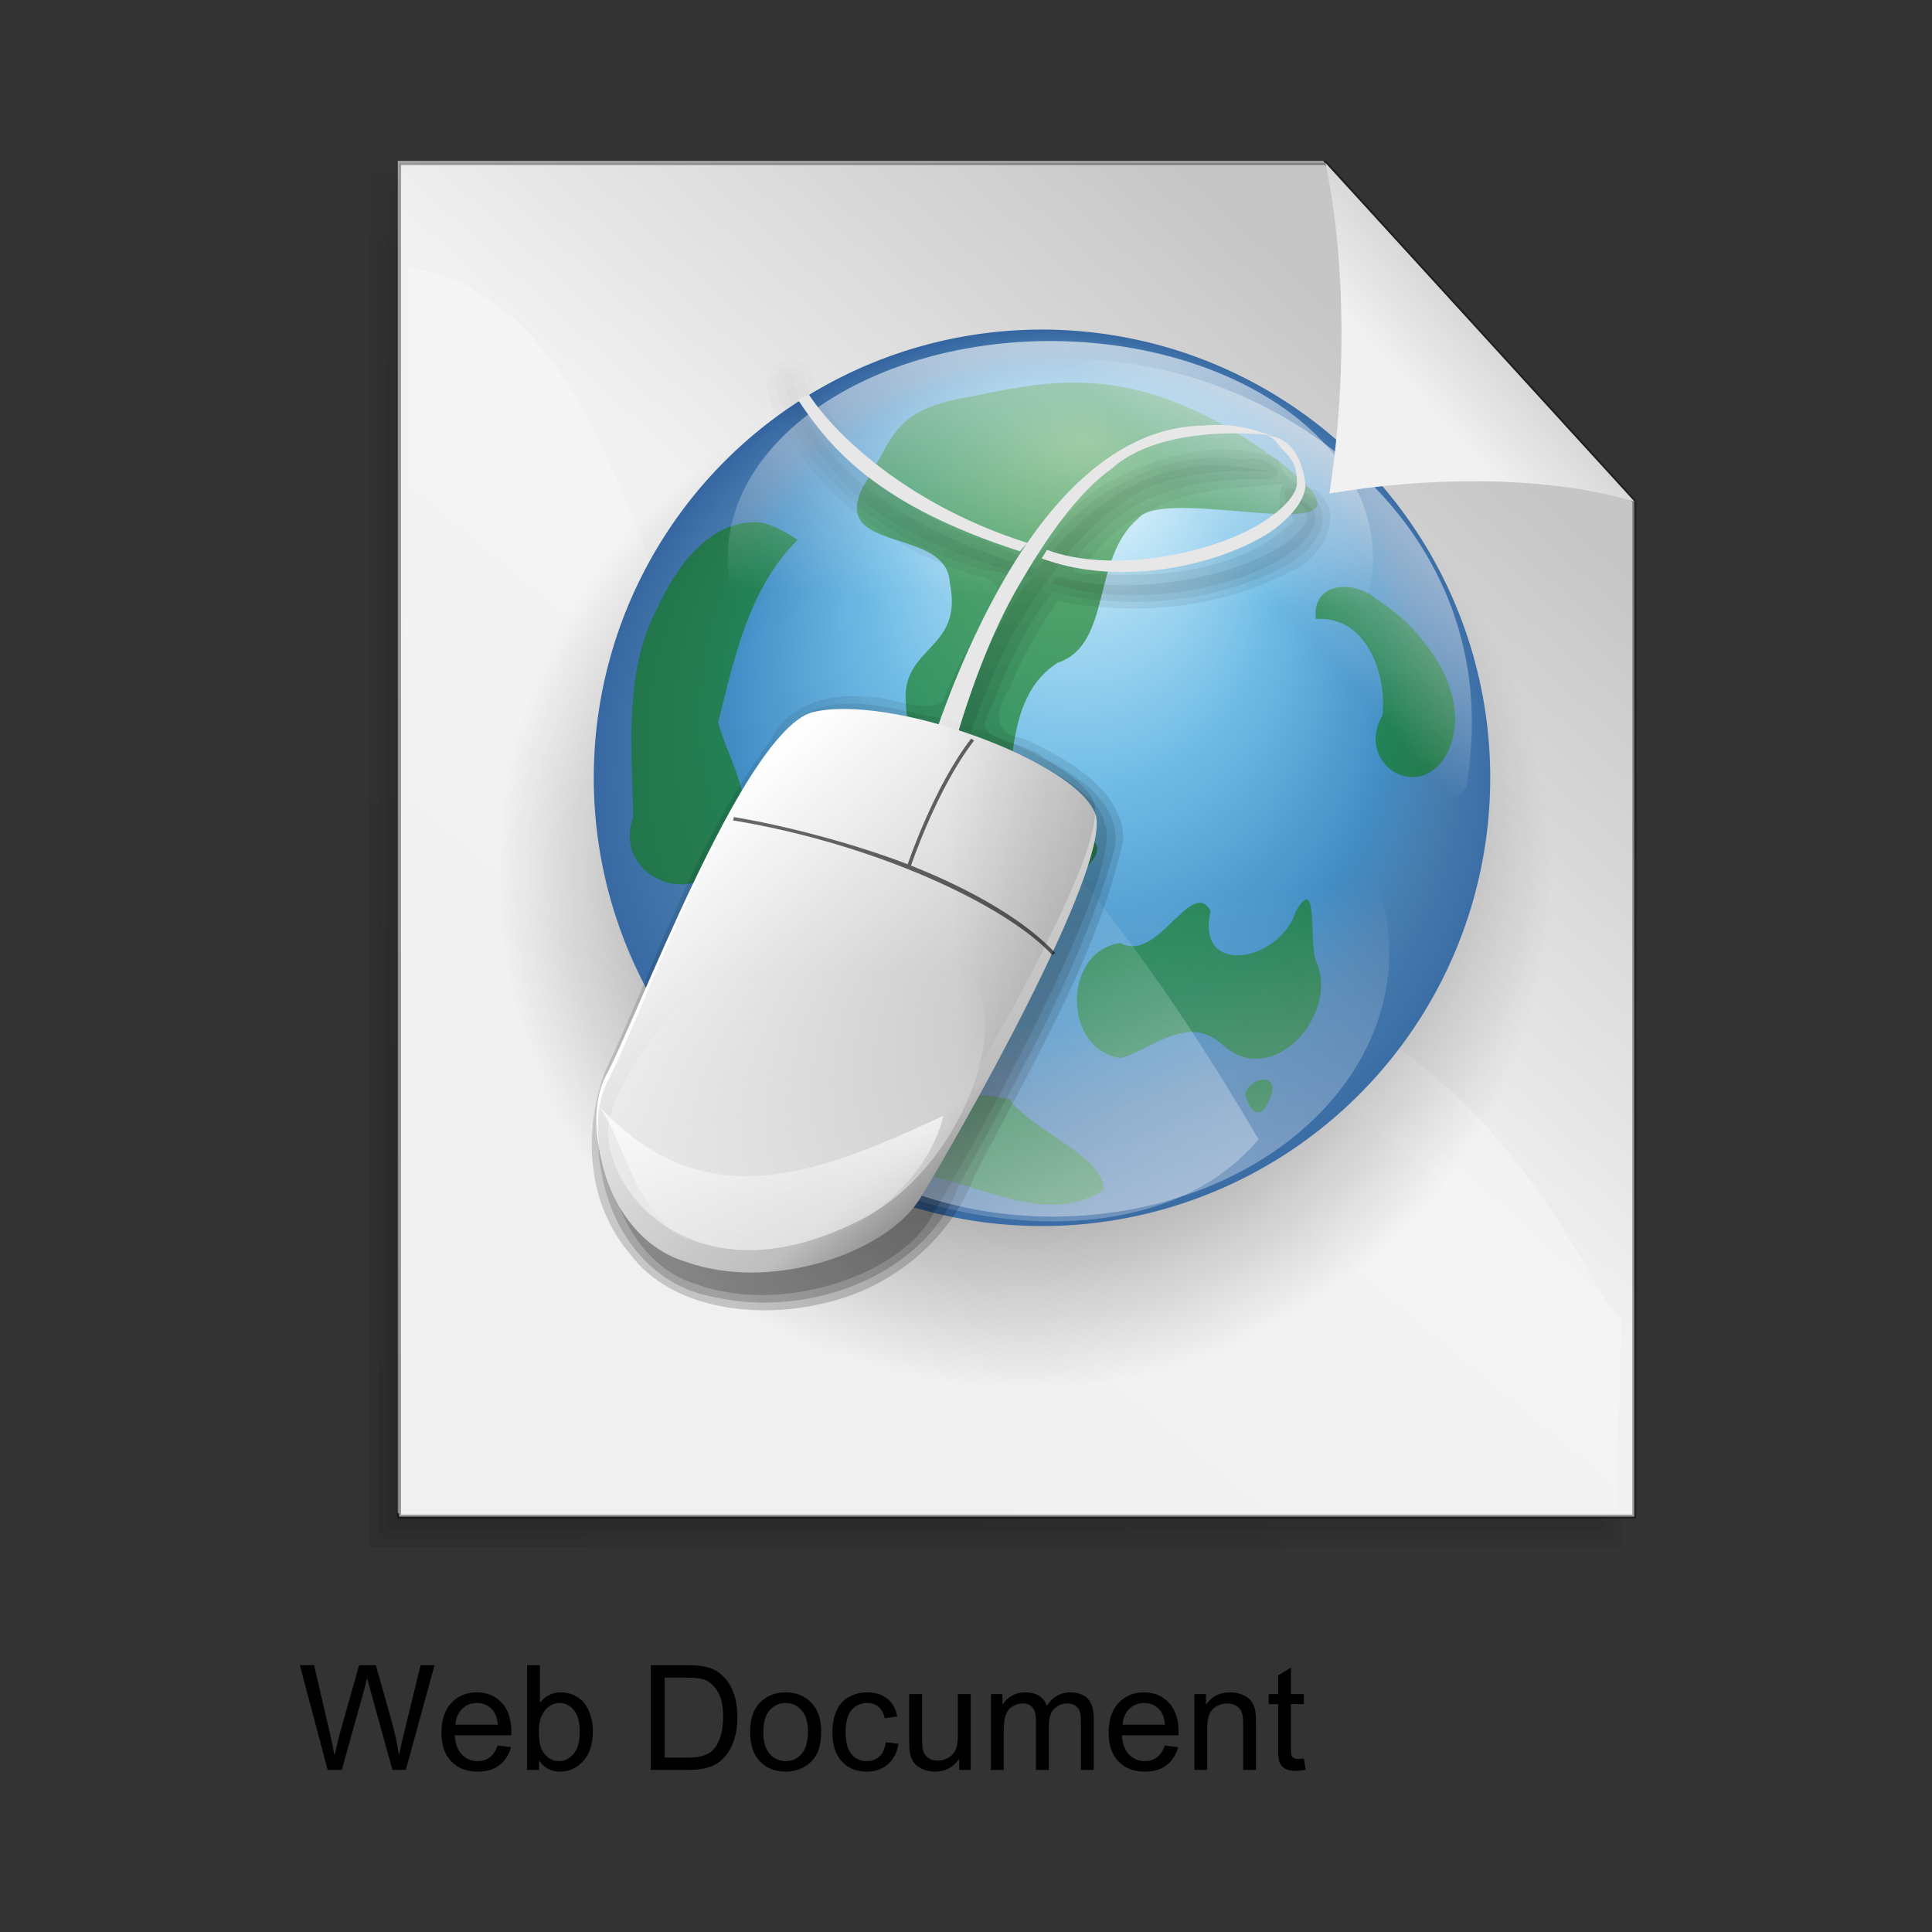 <svg:svg xmlns:dc="http://purl.org/dc/elements/1.1/" xmlns:ns1="http://sodipodi.sourceforge.net/DTD/sodipodi-0.dtd" xmlns:ns2="http://www.inkscape.org/namespaces/inkscape" xmlns:ns3="http://www.w3.org/1999/xlink" xmlns:ns5="http://creativecommons.org/ns#" xmlns:rdf="http://www.w3.org/1999/02/22-rdf-syntax-ns#" xmlns:svg="http://www.w3.org/2000/svg" height="209.978" id="svg1" viewBox="-26.065 -11.169 209.978 209.978" width="209.978" ns1:docbase="/home/andy/Desktop/etiquette-icons-0.3/scalable/mimetypes" ns1:docname="gnome-mime-text-html.svg" ns1:version="0.32" ns2:export-filename="C:\Documents and Settings\All Users\Documents\Ubuntu Brig\Andy Fitzsimon\gnome-mime-text-html.png" ns2:export-xdpi="90" ns2:export-ydpi="90" ns2:output_extension="org.inkscape.output.svg.inkscape" ns2:version="0.46">
  <svg:rect x="-26.065" y="-11.169" width="209.978" height="209.978" fill="#333333" stroke="none"/>
  <svg:defs id="defs3">
    <svg:linearGradient id="linearGradient1501">
      <svg:stop id="stop1502" offset="0" style="stop-color:#ffffff" />
      <svg:stop id="stop1504" offset="1" style="stop-color:#ffffff;stop-opacity:0" />
    </svg:linearGradient>
    <svg:linearGradient id="linearGradient1400">
      <svg:stop id="stop1401" offset="0" style="stop-color:#000000;stop-opacity:.678" />
      <svg:stop id="stop1403" offset="0.57" style="stop-color:#000000;stop-opacity:.329" />
      <svg:stop id="stop1402" offset="1" style="stop-color:#000000;stop-opacity:0" />
    </svg:linearGradient>
    <svg:linearGradient id="linearGradient865">
      <svg:stop id="stop866" offset="0" style="stop-color:#ffffff" />
      <svg:stop id="stop868" offset="1" style="stop-color:#ffffff;stop-opacity:0" />
    </svg:linearGradient>
    <svg:linearGradient id="linearGradient1530" x1=".408" x2=".525" y1="-.232" y2=".898" ns3:href="#linearGradient1501" />
    <svg:linearGradient id="linearGradient848" x1=".328" x2=".337" y1=".162" y2="1.393">
      <svg:stop id="stop900" offset="0" style="stop-color:#ffffff;stop-opacity:0" />
      <svg:stop id="stop901" offset="1" style="stop-color:#ffffff" />
    </svg:linearGradient>
    <svg:linearGradient id="linearGradient850" x1="1.887" x2=".704" y1=".341" y2=".413">
      <svg:stop id="stop884" offset="0" style="stop-color:#1f1f1f;stop-opacity:.554" />
      <svg:stop id="stop885" offset="1" style="stop-color:#000000;stop-opacity:0" />
    </svg:linearGradient>
    <svg:linearGradient id="linearGradient849" x1=".938" x2=".359" y1=".831" y2=".092">
      <svg:stop id="stop840" offset="0" style="stop-color:#4f4f4f" />
      <svg:stop id="stop843" offset=".274" style="stop-color:#bebebe" />
      <svg:stop id="stop841" offset="1" style="stop-color:#fff" />
    </svg:linearGradient>
    <svg:linearGradient id="linearGradient842" x1=".989" x2=".528" y1="4.016" y2="-.07" ns3:href="#linearGradient1400" />
    <svg:linearGradient gradientTransform="scale(1.002 .998)" id="linearGradient860" x1=".997" x2=".528" y1="4.08" y2="-.08" ns3:href="#linearGradient1400" />
    <svg:linearGradient gradientTransform="scale(1.004 .996)" id="linearGradient882" x1="1.006" x2=".528" y1="4.151" y2="-.091" ns3:href="#linearGradient1400" />
    <svg:linearGradient id="linearGradient1011" x1=".764" x2=".521" y1="2.008" y2=".43" ns3:href="#linearGradient865" />
    <svg:linearGradient id="linearGradient1010" x1=".422" x2=".378" y1="-.351" y2=".59" ns3:href="#linearGradient865" />
    <svg:linearGradient id="linearGradient864" x1=".729" x2=".359" y1="-.06" y2=".276" ns3:href="#linearGradient865" />
    <svg:linearGradient id="linearGradient870" x1="1.646" x2=".49" y1="1.664" y2=".547" ns3:href="#linearGradient865" />
    <svg:radialGradient cx=".507" cy=".57" fx=".546" fy=".13" id="radialGradient852" r="0.581">
      <svg:stop id="stop854" offset="0" style="stop-color:#e3f9ff" />
      <svg:stop id="stop867" offset=".362" style="stop-color:#73bee7" />
      <svg:stop id="stop856" offset=".625" style="stop-color:#438ec5" />
      <svg:stop id="stop1185" offset=".726" style="stop-color:#477daf" />
      <svg:stop id="stop855" offset="1" style="stop-color:#2b5798" />
    </svg:radialGradient>
    <svg:radialGradient id="radialGradient858" ns3:href="#linearGradient1400" />
    <svg:linearGradient id="linearGradient1492">
      <svg:stop id="stop1493" offset="0" style="stop-color:#c6c6c6" />
      <svg:stop id="stop1496" offset=".349" style="stop-color:#f1f1f1" />
      <svg:stop id="stop1494" offset="1" style="stop-color:#f0f0f0" />
    </svg:linearGradient>
    <svg:linearGradient id="linearGradient1495" x1=".88" x2=".085" y1=".211" y2="1.18" ns3:href="#linearGradient1492" />
    <svg:linearGradient id="linearGradient1497" x1=".632" x2="-.376" y1=".328" y2="1.328" ns3:href="#linearGradient1492" />
    <svg:linearGradient id="linearGradient1499" x1=".947" x2=".063" y1="-.545" y2=".547" ns3:href="#linearGradient1501" />
    <svg:linearGradient id="linearGradient1506" x1=".052" x2=".783" y1=".977" y2=".008">
      <svg:stop id="stop1508" offset="0" style="stop-color:#000000;stop-opacity:.096" />
      <svg:stop id="stop1510" offset="1" style="stop-color:#000000;stop-opacity:0" />
    </svg:linearGradient>
  </svg:defs>
  <ns1:namedview bordercolor="#666666" borderopacity="1.0" id="base" pagecolor="#ffffff" showgrid="false" ns2:current-layer="svg1" ns2:cx="77.936944" ns2:cy="41.173161" ns2:pageopacity="0.0" ns2:pageshadow="2" ns2:window-height="667" ns2:window-width="573" ns2:window-x="44" ns2:window-y="58" ns2:zoom="1.3375976" />
  <svg:path d="m17.159 6.329v36.74 36.739 36.742 36.74h33.528 33.528 33.525 33.53v-36.74-36.742-36.739l-33.53-36.74-33.525 0h-33.528-33.528z" id="path930" style="fill-rule:evenodd;stroke-width:.426;stroke-opacity:.365;fill:#ffffff" ns1:nodetypes="cccccccccccccccc" />
  <svg:g id="g1552" style="fill:url(#linearGradient1506)" transform="matrix(.304 0 0 .298 -36.704 -112.49)">
    <svg:path d="m173.36 408.81v122.26 122.26 122.27 122.26h108.76 108.76 108.77 108.76v-122.26-122.27-122.26l-108.76-122.26h-108.77-108.76-108.76z" id="path1505" style="fill-rule:evenodd;stroke-width:.954pt;fill-opacity:.75" ns1:nodetypes="cccccccccccccccc" />
    <svg:path d="m170.12 407.19v493.9h441.54v-371.28c-36.85-41.42-73.68-82.86-110.57-124.25h-330.97v1.63z" id="path1538" style="fill-rule:evenodd;stroke-width:.954pt;fill-opacity:.75" />
    <svg:path d="m166.88 403.94v500.4h448.03v-375.78c-37.45-42.09-74.89-84.19-112.38-126.25h-335.65v1.63z" id="path1543" style="fill-rule:evenodd;stroke-width:.954pt;fill-opacity:.75" />
  </svg:g>
  <svg:path d="m297.99 136.74v123.83 123.83 123.83 123.83h113.01 113 113.01 113v-123.83-123.83-123.83l-113-123.83h-113.01-113-113.01z" id="rect900" style="stroke-opacity:.365;fill-rule:evenodd;stroke:#000000;stroke-width:1.438;fill:url(#linearGradient1495)" transform="matrix(.297 0 0 .297 -71.196 -34.058)" ns1:nodetypes="cccccccccccccccc" />
  <svg:path d="m301.31 174.91l-2.04 453.99h443.82l2.36-70.09c-9.93 3.82-47-138.18-211.14-136.29-162.03 1.89-121.03-229.29-233-247.61z" id="path1500" style="fill-rule:evenodd;stroke-width:1pt;fill:url(#linearGradient1499)" transform="matrix(.297 0 0 .297 -71.196 -34.058)" ns1:nodetypes="cccczc" />
  <svg:g id="g1251" transform="translate(-43.617 149.82)">
    <svg:path d="m148.28 77.945a68.379 68.379 0 1 0 -136.76 0 68.379 68.379 0 1 0 136.76 0z" id="path1399" style="fill-rule:evenodd;stroke-width:1pt;fill:url(#radialGradient858)" transform="matrix(.839 0 0 .819 61.805 -129.94)" ns1:cx="79.895966" ns1:cy="77.944687" ns1:rx="68.379425" ns1:ry="68.379425" ns1:type="arc" />
    <svg:path d="m397.32 453.5a172.75 172.75 0 1 0 -345.5 0 172.75 172.75 0 1 0 345.5 0z" id="path825" style="fill-rule:evenodd;stroke-width:1pt;fill:url(#radialGradient852)" transform="matrix(.282 0 0 .282 67.472 -204.34)" ns1:cx="224.57243" ns1:cy="453.50235" ns1:rx="172.74803" ns1:ry="172.74803" ns1:type="arc" />
    <svg:path d="m90.988 117.04c-7.659-0.89-7.736-13.86-0.126-14.91 4.781 2.69 9.218-8.658 11.658-4.129-2.01 8.579 8.93 6.639 11.03 0.047 3.1-5.319 1.55 4.592 2.74 6.702 2.78 6.83-5.83 16.38-12.18 10.6-4.541-4.03-8.708 0.26-13.122 1.69zm16.022 4.71c0.77 2.97 2.33 3.24 3.35 0.11 1.02-2.96-2.81-2.41-3.35-0.11zm-57.983-71.852c-6.328 6.269-8.198 15.319-10.302 23.635 1.563 5.868 6.278 11.846 0.847 17.207-3.471 7.544-14.646 2.797-11.862-4.876-0.141-9.089-1.253-18.716 3.115-27.084 2.392-5.321 6.921-11.725 13.46-11.116 1.726 0.383 3.257 1.314 4.742 2.234zm13.987 20.981c-0.449-7.293 7.516-6.669 5.719-15.381-0.306-7.393-15.732-3.71-11.214-12.528 4.206-6.591 3.705-9.974 14.233-11.675 10.529-2.167 21.793-4.701 39.498 8.361 17.25 13.061-14.337 2.703-18.124 7.496-6.082 5.123-3.341 16.336-10.434 18.689-6.131 3.93-5.643 12.055-6.667 18.423 1.22 5.219 17.368 1.513 9.817 8.673-7.677 1.948-12.824-5.782-18.163-9.86-2.704-2.557-4.217-5.372-4.665-12.198zm53.146-10.724c6.52-0.418 9.2 7.064 8.63 12.493-3.56 5.924 4.26 11.441 8.13 5.354 4.16-7.36-2.63-16.57-9-20.468-2.81-2.493-8.35-2.153-7.76 2.621zm-64.336 62.475c8.191-0.12 16.458-1.98 24.599-0.27 3.176 4.27 12.131 7.25 12.25 11.71-6.322 4.42-14.532 0.27-21.135-1.44-5.242-1.59-12.692-0.49-15.4-6.38-0.382-1.16-0.58-2.41-0.314-3.62z" id="path846" style="fill-rule:evenodd;stroke-width:1pt;fill:#0e7a0c;fill-opacity:.594" transform="matrix(.839 0 0 .839 63.114 -144.19)" ns1:nodetypes="ccczcccczzzcccccccccczzccccczccccccccccc" />
    <svg:path d="m108.73 127.56c-22.693 27.24-98.164-0.35-80.675-54.337 14.797-18.791 45.914-5.1 80.675 54.337z" id="path869" style="fill-rule:evenodd;stroke-width:1pt;fill:url(#linearGradient870)" transform="matrix(.839 0 0 .839 63.114 -144.19)" ns1:nodetypes="ccc" />
    <svg:path d="m66.013 31.409c25.435-15.501 77.177 7.43 69.597 50.62-10.28 13.696-28.88-56.333-69.597-50.62z" id="path863" style="fill-rule:evenodd;stroke-width:1pt;fill:url(#linearGradient864)" transform="matrix(.839 0 0 .839 63.114 -144.19)" ns1:nodetypes="ccc" />
    <svg:path d="m100.77 31.159a49.665 49.665 0 1 0 -99.33 0 49.665 49.665 0 1 0 99.33 0z" id="path868" style="fill-rule:evenodd;stroke-width:1pt;fill:url(#linearGradient1010)" transform="matrix(.706 0 0 .474 95.627 -115.15)" ns1:cx="51.104626" ns1:cy="31.158760" ns1:rx="49.665058" ns1:ry="49.665058" ns1:type="arc" />
    <svg:g id="g1705" transform="matrix(1 0 0 .89 229.75 -225.2)">
      <svg:path d="m-125.95 117.93l-1.12 0.06s0.38 4.1 3.97 9.5c3.58 5.41 7.35 10.12 22.84 15.13l0.814-0.94c-12.184-3.84-19.564-9.85-22.874-14.84s-3.63-8.91-3.63-8.91zm45.598 11c-3.851 0.06-7.405 1.45-10.594 3.72-4.251 3.03-7.869 7.6-10.934 12.87-2.79 4.8-5.1 10.22-7.03 15.6-5.36-1.78-10.74-2.66-14.13-1.66-7.38 2.33-19.16 39.86-22.31 46.41-1.09 2.6-1.21 6.26-0.47 9.9 0.95 5.65 4.06 11.4 9.28 13.19 8.96 3.71 21.36-0.79 25.31-7.69 3.9-7.21 20.863-41.49 19.222-48.25-0.033-0.11-0.175-0.22-0.219-0.34-0.015-0.1 0.054-0.31 0.031-0.41-1.059-3.61-7.544-7.72-14.594-10.4 1.69-5.5 3.77-10.99 6.41-15.53 2.96-5.1 6.323-10.03 10.184-12.78 6.389-5.63 18.672-3.37 16-3.88-1.344-0.29-4.872-0.77-6.156-0.75zm8.688 4.06c-0.146 0.01-0.134 0.09 0.125 0.25 1.035 0.66 1.352 1.22 1.406 1.75s-0.19 1.23-0.875 2.07c-0.686 0.83-1.794 1.75-3.188 2.59-5.576 3.37-16.302 5.37-23.125 2.81l-0.562 0.91c7.881 2.95 18.208 1.15 24.406-2.6 1.55-0.93 4.47-3.39 4.219-5.65-0.189-1.44-1.969-2.14-2.406-2.13z" id="path1092" style="fill-rule:evenodd;stroke-width:7.125;fill:url(#linearGradient882)" />
      <svg:path d="m-127.22 117c-1.94 1.79 0.37 4.88 1.11 6.97 3.85 8.79 11.97 15 20.99 17.8 4.95 0.47 2.8 3.47 0.91 6.38-2.3 3.68-3.58 7.84-5.32 11.79-5.15-0.98-11.44-3.71-16.06 0.09-7.89 9.81-11.29 22.17-16.16 33.6-2.36 6.94-6.59 13.95-5.09 21.5 0.9 6.84 5.13 14.13 12.43 15.45 10.49 2.61 22.8-2.94 26.36-13.49 6.49-13.41 13.428-26.84 17.019-41.37 0.77-5.23-3.703-8.65-7.697-10.97-1.732-1.93-6.652-1.93-6.442-4.4 2.04-5.49 3.93-11.13 7.42-15.91 8.473 2.39 17.918 1.24 25.448-3.3 2.813-1.61 5.766-6.17 2.302-8.58-3.751-2.24-2.524 0.73-1.594 3.19-5.226 5.89-13.929 7.05-21.384 6.47-5.003 0.48-1.523-3.01 0.322-4.95 4.226-5.02 10.872-6.76 17.218-6.58 4.304 0.26 1.049-3.29-1.672-2.44-8.827-1.31-17.153 4.2-21.822 11.37-1.948 1.84-5.328-1.67-7.848-1.96-8.17-4.01-16.42-10.31-18.1-19.82-0.53-0.91-1.36-1.13-2.34-0.84z" id="path1697" style="fill-rule:evenodd;stroke-width:7.125;fill:url(#linearGradient860)" />
      <svg:path d="m-126 115.97c-4.12 0.04-2.99 5.35-1.31 7.6 3.84 8.92 11.76 15.54 20.81 18.78 3.78 0.42 3.13 3.32 1.29 5.64-1.88 3.17-3.27 6.5-4.57 9.92-2.52 1.43-5.65-0.91-8.49-0.67-4.07-0.52-8.55 1.19-10.12 5.27-8.34 12.39-12.34 27.01-18.11 40.65-2.31 7.3-1.94 15.9 2.8 22.15 4.49 6.73 13.77 7.99 21.08 5.97 7.74-1.95 13.85-8.11 16.37-15.61 6.09-13.35 13.304-26.56 16.151-41.03-0.102-6.11-6.116-9.86-10.981-12.35-3.46-0.44-2.81-3.94-1.38-6.09 1.3-3.77 3.136-7.26 5.241-10.64 8.37 1.83 17.433 0.93 24.898-3.42 3.658-1.43 6.655-7.18 3.146-10.11-2.352-0.82-3.519-1.38-4.137-3.84-5.791-2.49-12.602-0.55-17.818 2.49-3.663 1.94-5.811 5.7-8.93 8.13-6.33-1.09-11.9-5.15-16.72-9.19-3.78-3.37-5.86-8.02-7.54-12.63-0.3-0.52-1.13-1.03-1.68-1.02zm53.188 15.25c-0.782 2.29 0.527 5.35-2.729 6.2-5.285 3.77-12.207 4.13-18.49 3.61 3.426-6.14 10.485-9.21 17.317-9.36 1.301-0.15 2.6-0.32 3.902-0.45z" id="path1702" style="fill-rule:evenodd;stroke-width:7.125;fill:url(#linearGradient842)" />
    </svg:g>
    <svg:path d="m105.62-83.343c8.35-2.104 28.9 5.195 30.86 10.889 1.64 5.736-15.31 34.842-19.21 40.973-3.95 5.858-16.35 9.696-25.304 6.547-8.36-2.438-11.341-13.5-8.639-18.999 3.156-5.56 14.914-37.434 22.293-39.41z" id="path991" style="fill-rule:evenodd;stroke-width:1pt;fill:#ffffff" ns1:nodetypes="czzzzz" />
    <svg:path d="m100.77 31.159a49.665 49.665 0 1 0 -99.33 0 49.665 49.665 0 1 0 99.33 0z" id="path884" style="fill-rule:evenodd;stroke-width:1pt;fill:url(#linearGradient1011)" transform="matrix(.736 0 0 .578 94.375 -75.48)" ns1:cx="51.104626" ns1:cy="31.158760" ns1:rx="49.665058" ns1:ry="49.665058" ns1:type="arc" />
    <svg:path d="m46.958 123.13c3.584 5.41 8.678 11.53 24.174 16.54l0.8-0.92c-12.188-3.84-20.429-11.11-23.738-16.11l-1.236 0.49zm44.089 2.87c-3.852 0.06-7.415 1.44-10.603 3.71-4.252 3.03-7.875 7.61-10.943 12.88-6.135 10.55-10.334 24.06-11.964 33.61l2.599 1.6c1.586-9.3 4.926-24.21 10.852-34.39 2.963-5.1 6.342-10.05 10.204-12.8 6.388-5.62 19.708-3.13 17.031-3.63-1.344-0.29-3.086-1.32-7.176-0.98zm6.923 1.09c1.138 0.41 0.746 0.61 2.03 1.86 1.29 1.25 1.19 2.59 1.24 3.12 0.05 0.52-0.18 1.22-0.87 2.05-0.683 0.83-1.785 1.74-3.179 2.58-5.577 3.38-16.303 5.37-23.125 2.81l-0.57 0.93c7.88 2.96 18.215 1.15 24.413-2.6 1.55-0.94 4.471-3.39 4.221-5.65-0.43-3.21-1.96-4.95-4.16-5.1z" id="path852" style="fill-rule:evenodd;stroke-width:7.125;fill:#e7e7e7" transform="translate(57.275 -240.74)" ns1:nodetypes="ccccccccccccccczcccccccc" />
    <svg:path d="m52.761 62.762c8.344-2.152 28.895 5.311 30.857 11.132 1.642 5.865-15.313 35.626-19.214 41.886-3.951 5.99-16.344 9.92-25.3 6.7-8.36-2.49-11.34-13.8-8.639-19.43 3.156-5.681 14.914-38.268 22.296-40.288z" id="path829" style="fill-rule:evenodd;stroke-width:1pt;fill:url(#linearGradient849)" transform="translate(53.018 -146.32)" ns1:nodetypes="czzzzz" />
    <svg:path d="m52.596 62.039c8.345-2.048 28.896 5.053 30.858 10.592 1.641 5.581-15.314 33.899-19.214 39.859-3.951 5.7-16.344 9.43-25.3 6.37-8.36-2.37-11.341-13.13-8.639-18.48 3.156-5.411 14.913-36.419 22.295-38.341z" id="path886" style="fill-rule:evenodd;stroke-width:1pt;fill:url(#linearGradient850)" transform="translate(53.018 -146.32)" ns1:nodetypes="czzzzz" />
    <svg:path d="m70.083 65.602c-4.04 5.232-6.763 13.305-6.898 13.662-5.028-1.955-12.619-4.097-18.897-5.134l-0.069 0.369c15.275 2.523 29.591 9.127 34.685 14.636l0.302-0.243c-3.026-3.272-8.576-6.685-15.663-9.483 0.121-0.321 2.853-8.401 6.859-13.59l-0.319-0.217z" id="path897" style="fill-rule:evenodd;stroke-width:1pt;fill-opacity:.587" transform="translate(53.018 -146.32)" ns1:nodetypes="ccccccccc" />
    <svg:path d="m51.995 86.066c-6.411-2.087-19.452 13.791-21.16 20.574-1.864 6.81 8.535 21.37 27.979 10.87 9.489-5.22 15.174-19.044 11.844-25.332-3.331-6.288-15.677-5.042-18.663-6.112z" id="path898" style="fill-rule:evenodd;stroke-width:1pt;fill:url(#linearGradient848)" transform="translate(53.018 -146.32)" ns1:nodetypes="czzsz" />
  </svg:g>
  <svg:path d="m750.01 260.57c-34.07-10.08-78.21-8.65-111.56-2.9 5.76-36.95 6.48-83.26-1.44-120.93l113 123.83z" id="path906" style="fill-rule:evenodd;stroke-width:.954pt;fill:url(#linearGradient1497)" transform="matrix(.297 0 0 .297 -71.196 -34.058)" ns1:nodetypes="cccc" />
  <svg:path d="m7.204 136.75l-2.279-8.59h1.166l1.307 5.63c0.141 0.59 0.262 1.18 0.363 1.76 0.219-0.92 0.348-1.45 0.387-1.59l1.635-5.8h1.371l1.231 4.35c0.308 1.08 0.531 2.09 0.668 3.04 0.109-0.54 0.252-1.16 0.427-1.87l1.348-5.52h1.143l-2.356 8.59h-1.095l-1.811-6.54c-0.152-0.55-0.242-0.88-0.27-1.01-0.089 0.39-0.173 0.73-0.251 1.01l-1.823 6.54h-1.16zm13.945-2l1.09 0.13c-0.172 0.64-0.49 1.13-0.955 1.49-0.465 0.35-1.058 0.52-1.781 0.52-0.91 0-1.632-0.28-2.165-0.84s-0.8-1.34-0.8-2.36c0-1.04 0.27-1.86 0.809-2.43 0.539-0.58 1.238-0.87 2.097-0.87 0.832 0 1.512 0.28 2.039 0.85 0.528 0.57 0.791 1.36 0.791 2.39 0 0.06-0.002 0.16-0.005 0.28h-4.641c0.039 0.68 0.232 1.21 0.58 1.57s0.781 0.55 1.301 0.55c0.387 0 0.717-0.11 0.99-0.31s0.49-0.53 0.65-0.97zm-3.462-1.71h3.474c-0.047-0.52-0.18-0.91-0.398-1.17-0.336-0.41-0.772-0.61-1.307-0.61-0.484 0-0.892 0.16-1.222 0.48-0.33 0.33-0.512 0.76-0.547 1.3zm6.855 3.71h-0.979v-8.59h1.055v3.07c0.445-0.56 1.014-0.84 1.705-0.84 0.383 0 0.745 0.08 1.087 0.23 0.342 0.16 0.623 0.37 0.844 0.65s0.393 0.62 0.518 1.01c0.125 0.4 0.188 0.82 0.188 1.27 0 1.06-0.264 1.89-0.791 2.47s-1.16 0.87-1.898 0.87c-0.735 0-1.311-0.3-1.729-0.92v0.78zm-0.012-3.16c0 0.75 0.102 1.29 0.305 1.62 0.332 0.54 0.781 0.82 1.348 0.82 0.461 0 0.859-0.2 1.195-0.6s0.504-1 0.504-1.79c0-0.82-0.161-1.42-0.484-1.8-0.322-0.39-0.711-0.58-1.169-0.58-0.46 0-0.859 0.2-1.195 0.6s-0.504 0.98-0.504 1.73zm9.182 3.16v-8.59h2.959c0.668 0 1.178 0.04 1.529 0.13 0.492 0.11 0.912 0.31 1.26 0.61 0.453 0.38 0.792 0.87 1.017 1.47 0.224 0.59 0.336 1.28 0.336 2.04 0 0.65-0.076 1.23-0.228 1.74-0.152 0.5-0.348 0.92-0.586 1.25s-0.499 0.59-0.782 0.78-0.625 0.33-1.026 0.43c-0.4 0.09-0.86 0.14-1.379 0.14h-3.1zm1.137-1.01h1.834c0.566 0 1.01-0.05 1.333-0.16 0.322-0.1 0.579-0.25 0.77-0.44 0.27-0.27 0.48-0.64 0.63-1.09 0.15-0.46 0.226-1.01 0.226-1.66 0-0.89-0.148-1.59-0.443-2.07s-0.653-0.8-1.075-0.97c-0.305-0.11-0.795-0.17-1.471-0.17h-1.804v6.56zm7.007-2.1c0-1.15 0.321-2 0.961-2.56 0.536-0.46 1.188-0.69 1.957-0.69 0.856 0 1.555 0.28 2.098 0.84s0.815 1.34 0.815 2.32c0 0.8-0.121 1.43-0.361 1.89s-0.59 0.82-1.049 1.07c-0.459 0.26-0.96 0.38-1.503 0.38-0.871 0-1.575-0.28-2.112-0.83-0.537-0.56-0.806-1.37-0.806-2.42zm1.084 0c0 0.8 0.174 1.4 0.522 1.79 0.348 0.4 0.785 0.6 1.312 0.6 0.524 0 0.959-0.2 1.307-0.6s0.522-1.01 0.522-1.82c0-0.77-0.175-1.36-0.525-1.75-0.349-0.4-0.784-0.6-1.304-0.6-0.527 0-0.964 0.2-1.312 0.59-0.348 0.4-0.522 0.99-0.522 1.79zm10.049 0.83l1.037 0.14c-0.113 0.71-0.403 1.27-0.87 1.68-0.467 0.4-1.04 0.6-1.719 0.6-0.852 0-1.537-0.27-2.054-0.83-0.518-0.56-0.777-1.36-0.777-2.4 0-0.67 0.112-1.25 0.334-1.76 0.223-0.5 0.562-0.88 1.017-1.13s0.95-0.38 1.485-0.38c0.676 0 1.229 0.17 1.659 0.51 0.429 0.34 0.705 0.83 0.826 1.46l-1.026 0.16c-0.097-0.42-0.27-0.74-0.518-0.95s-0.548-0.31-0.9-0.31c-0.531 0-0.962 0.19-1.295 0.57-0.332 0.38-0.498 0.98-0.498 1.81s0.161 1.44 0.481 1.82 0.738 0.57 1.254 0.57c0.414 0 0.76-0.13 1.037-0.38 0.277-0.26 0.453-0.65 0.527-1.18zm6.018 2.28v-0.91c-0.485 0.7-1.143 1.05-1.975 1.05-0.367 0-0.71-0.07-1.028-0.21s-0.555-0.31-0.709-0.53c-0.154-0.21-0.263-0.47-0.325-0.78-0.043-0.21-0.065-0.54-0.065-0.98v-3.86h1.055v3.45c0 0.55 0.021 0.92 0.064 1.11 0.067 0.28 0.207 0.5 0.422 0.66s0.481 0.24 0.797 0.24c0.317 0 0.613-0.09 0.891-0.25 0.277-0.16 0.473-0.38 0.589-0.66 0.115-0.28 0.173-0.68 0.173-1.22v-3.33h1.054v6.22h-0.943zm2.601 0v-6.22h0.944v0.87c0.195-0.3 0.455-0.55 0.779-0.73 0.324-0.19 0.693-0.28 1.107-0.28 0.461 0 0.839 0.1 1.134 0.29s0.503 0.46 0.624 0.8c0.492-0.73 1.133-1.09 1.922-1.09 0.617 0 1.092 0.17 1.424 0.51s0.498 0.87 0.498 1.58v4.27h-1.049v-3.92c0-0.42-0.034-0.72-0.102-0.91-0.069-0.18-0.193-0.33-0.372-0.45-0.18-0.11-0.391-0.17-0.633-0.17-0.438 0-0.801 0.15-1.09 0.44s-0.434 0.76-0.434 1.4v3.61h-1.054v-4.04c0-0.47-0.086-0.82-0.258-1.05-0.172-0.24-0.453-0.36-0.844-0.36-0.297 0-0.571 0.08-0.823 0.24-0.252 0.15-0.435 0.38-0.548 0.68s-0.17 0.74-0.17 1.3v3.23h-1.055zm14.268-2l1.09 0.13c-0.172 0.64-0.49 1.13-0.955 1.49-0.465 0.35-1.059 0.52-1.782 0.52-0.91 0-1.631-0.28-2.165-0.84-0.533-0.56-0.799-1.34-0.799-2.36 0-1.04 0.269-1.86 0.808-2.43 0.539-0.58 1.239-0.87 2.098-0.87 0.832 0 1.512 0.28 2.039 0.85s0.791 1.36 0.791 2.39c0 0.06-0.002 0.16-0.006 0.28h-4.641c0.04 0.68 0.233 1.21 0.581 1.57 0.347 0.36 0.781 0.55 1.3 0.55 0.387 0 0.717-0.11 0.991-0.31 0.273-0.2 0.49-0.53 0.65-0.97zm-3.463-1.71h3.475c-0.047-0.52-0.18-0.91-0.399-1.17-0.336-0.41-0.771-0.61-1.306-0.61-0.485 0-0.892 0.16-1.222 0.48-0.33 0.33-0.513 0.76-0.548 1.3zm5.883 3.71v-6.22h0.949v0.88c0.457-0.68 1.117-1.02 1.981-1.02 0.375 0 0.719 0.07 1.034 0.2 0.314 0.14 0.55 0.31 0.706 0.53s0.265 0.48 0.328 0.78c0.039 0.2 0.059 0.54 0.059 1.03v3.82h-1.055v-3.78c0-0.43-0.041-0.75-0.123-0.97-0.082-0.21-0.228-0.38-0.437-0.51-0.209-0.12-0.454-0.19-0.735-0.19-0.449 0-0.837 0.15-1.163 0.43-0.326 0.29-0.489 0.83-0.489 1.62v3.4h-1.055zm8.982-0.94l0.153 0.93c-0.297 0.06-0.563 0.09-0.797 0.09-0.383 0-0.68-0.06-0.891-0.18s-0.359-0.28-0.445-0.47c-0.086-0.2-0.129-0.62-0.129-1.25v-3.58h-0.773v-0.82h0.773v-1.54l1.049-0.63v2.17h1.06v0.82h-1.06v3.64c0 0.3 0.018 0.49 0.055 0.58 0.038 0.09 0.098 0.15 0.182 0.2 0.084 0.06 0.204 0.08 0.36 0.08 0.118 0 0.272-0.01 0.463-0.04z" id="text1306" style="stroke-width:1pt" transform="scale(1.325)" />
  <svg:path d="m38.933 108.97c11.471 12.28 23.406 7.7 37.509 1.14-1.372 6.67-10.019 15.26-21.924 15.07-11.528-0.19-11.992-11.8-15.585-16.21z" id="path3043" style="fill-rule:evenodd;stroke-width:1pt;fill:url(#linearGradient1530)" ns1:nodetypes="cczc" />
</svg:svg>